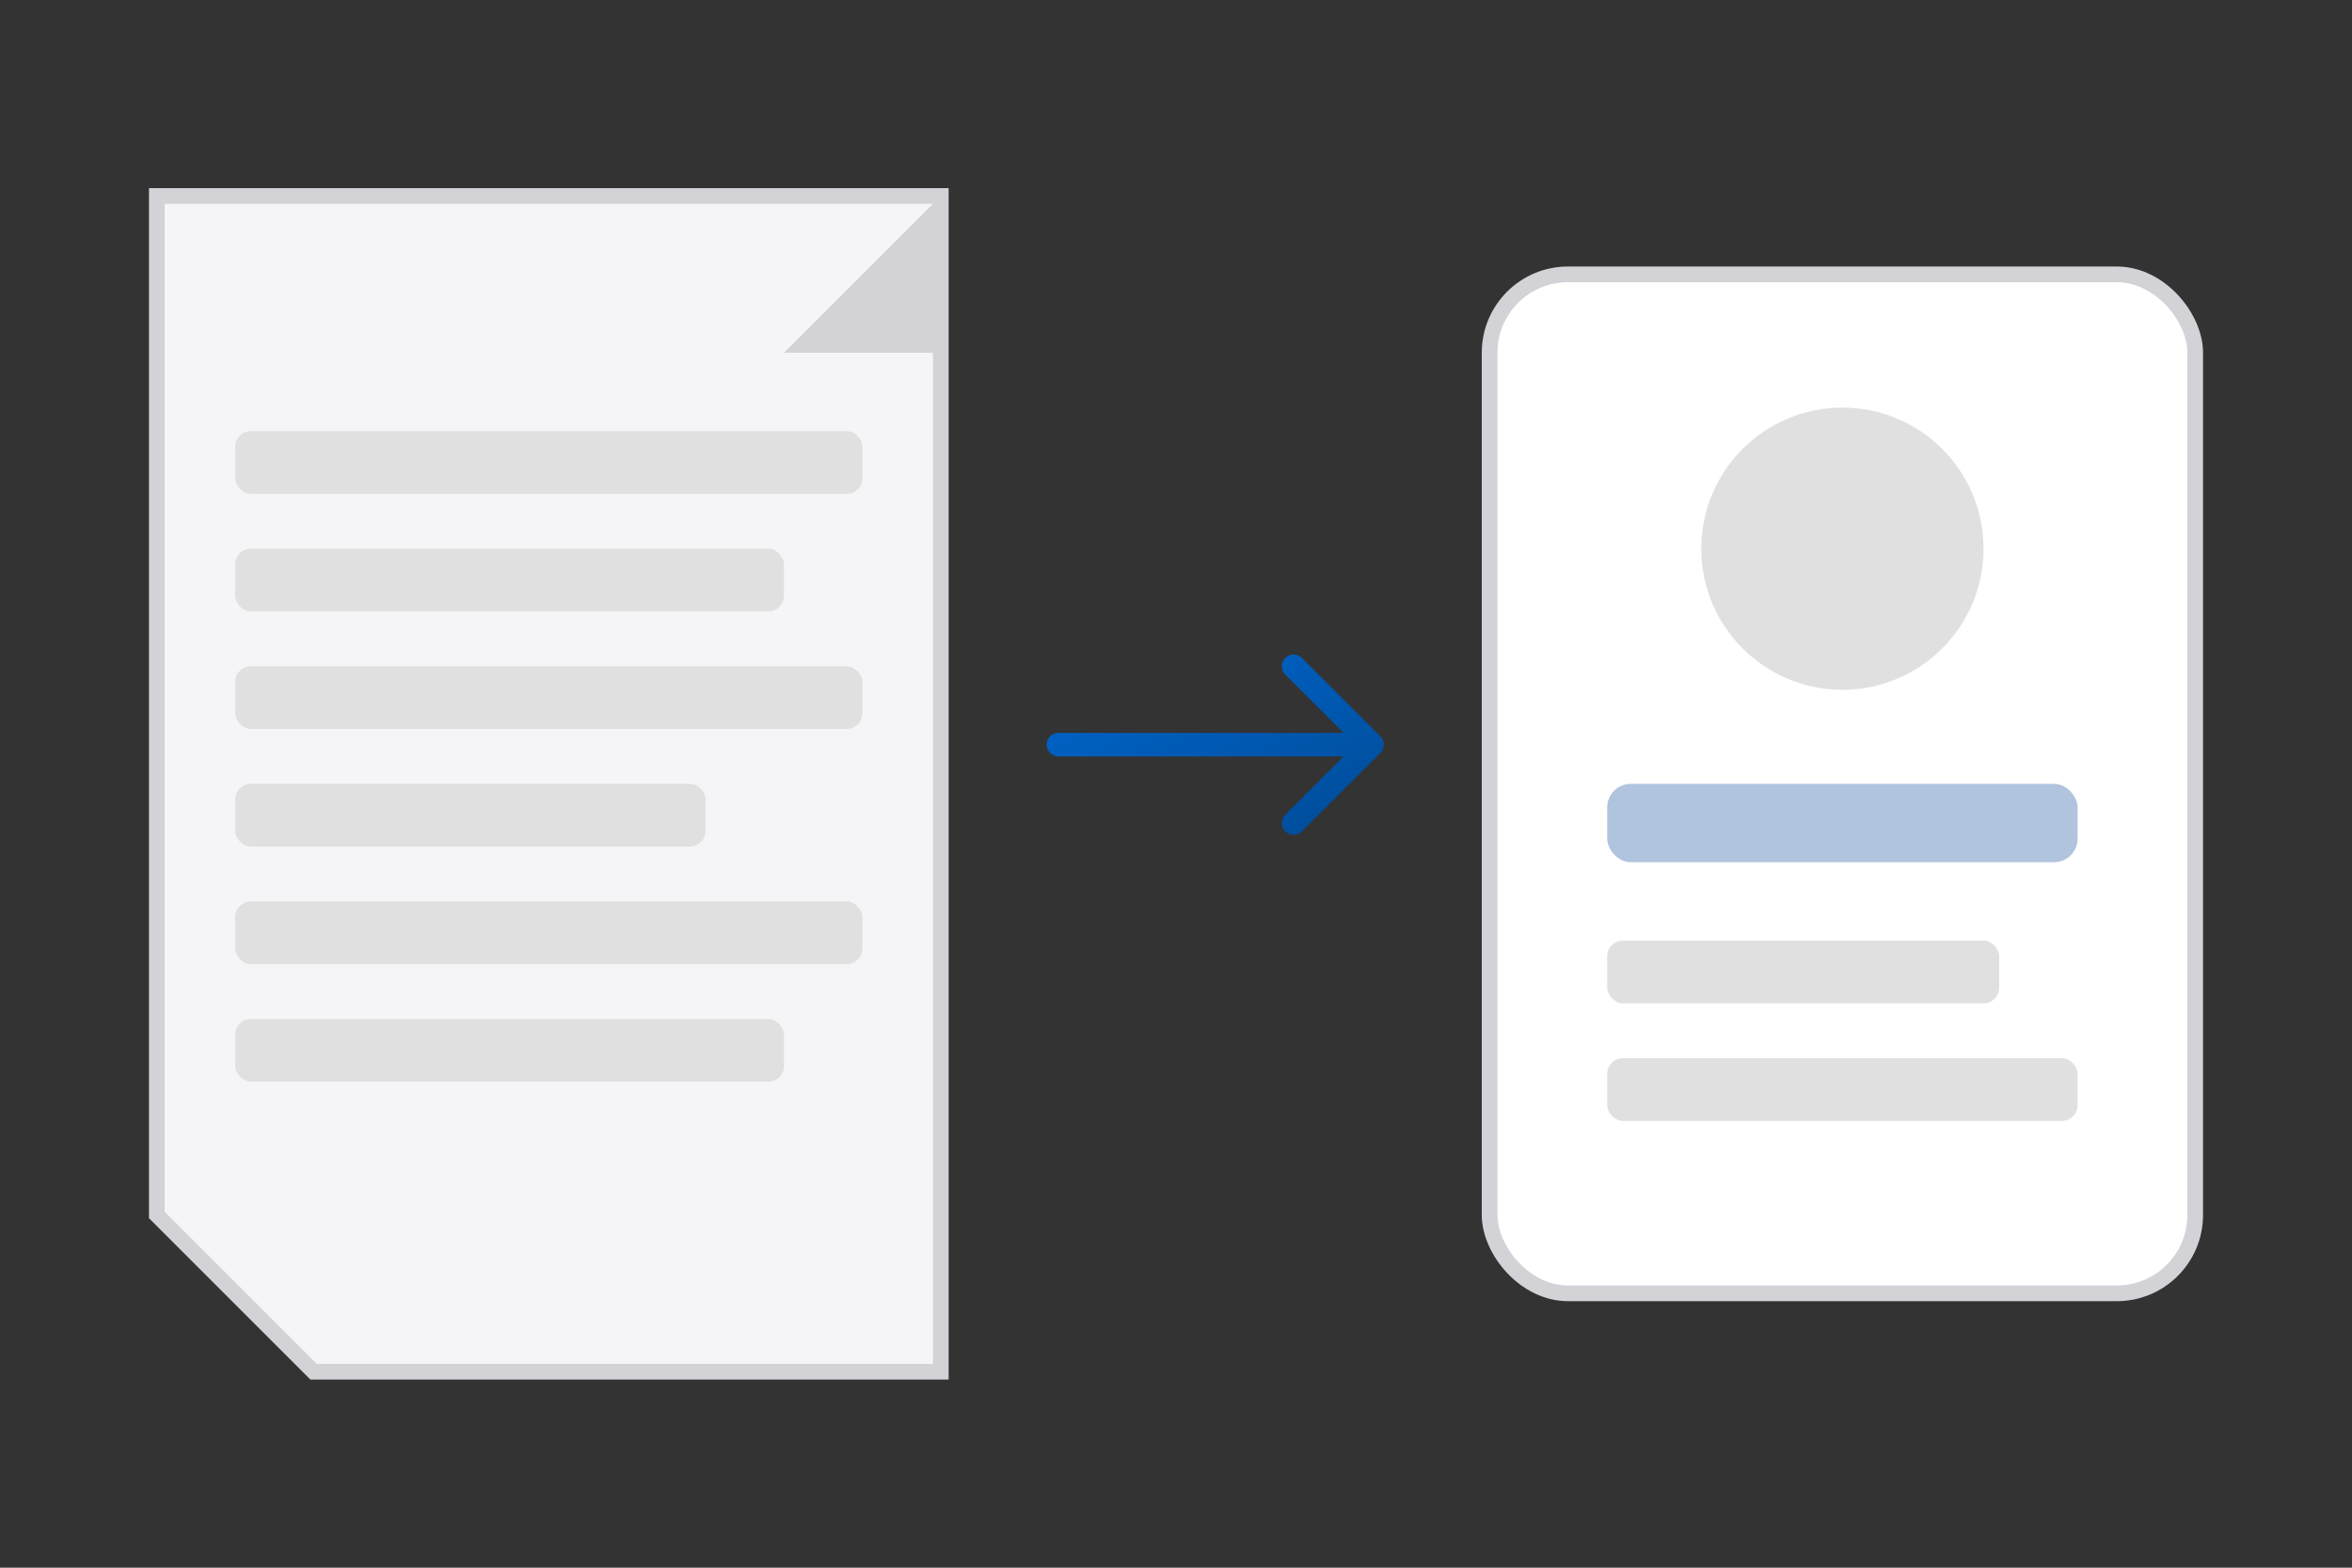 <!-- FILENAME: images/feature-1.svg -->
<svg viewBox="0 0 300 200" xmlns="http://www.w3.org/2000/svg">
  <rect x="0" y="0" width="300" height="200" fill="#333333" stroke="none"/>
  <defs>
    <linearGradient id="f1-grad-blue" x1="0%" y1="0%" x2="100%" y2="100%">
      <stop offset="0%" stop-color="#0066cc"/> <stop offset="100%" stop-color="#004c99"/>
    </linearGradient>
  </defs>
  <!-- Document Icon -->
  <g transform="translate(20, 25)">
    <path d="M0 0 H100 V150 H20 L0 130 Z" fill="#f5f5f7" stroke="#d2d2d7" stroke-width="2"/>
    <path d="M100 0 L100 20 H80 Z" fill="#d2d2d7"/>
    <rect x="10" y="30" width="80" height="8" rx="2" fill="#e0e0e0"/>
    <rect x="10" y="45" width="70" height="8" rx="2" fill="#e0e0e0"/>
    <rect x="10" y="60" width="80" height="8" rx="2" fill="#e0e0e0"/>
    <rect x="10" y="75" width="60" height="8" rx="2" fill="#e0e0e0"/>
    <rect x="10" y="90" width="80" height="8" rx="2" fill="#e0e0e0"/>
    <rect x="10" y="105" width="70" height="8" rx="2" fill="#e0e0e0"/>
  </g>
  <!-- Arrow -->
  <path d="M135 95 H175 L165 85 M175 95 L165 105" stroke="url(#f1-grad-blue)" stroke-width="3" fill="none" stroke-linecap="round" stroke-linejoin="round"/>
  <!-- Profile Icon -->
   <g transform="translate(190, 35)">
      <rect x="0" y="0" width="90" height="130" rx="10" fill="white" stroke="#d2d2d7" stroke-width="2"/>
      <circle cx="45" cy="35" r="18" fill="#e0e0e0"/>
      <rect x="15" y="65" width="60" height="10" rx="3" fill="#b0c4de"/>
      <rect x="15" y="85" width="50" height="8" rx="2" fill="#e0e0e0"/>
      <rect x="15" y="100" width="60" height="8" rx="2" fill="#e0e0e0"/>
   </g>
</svg>